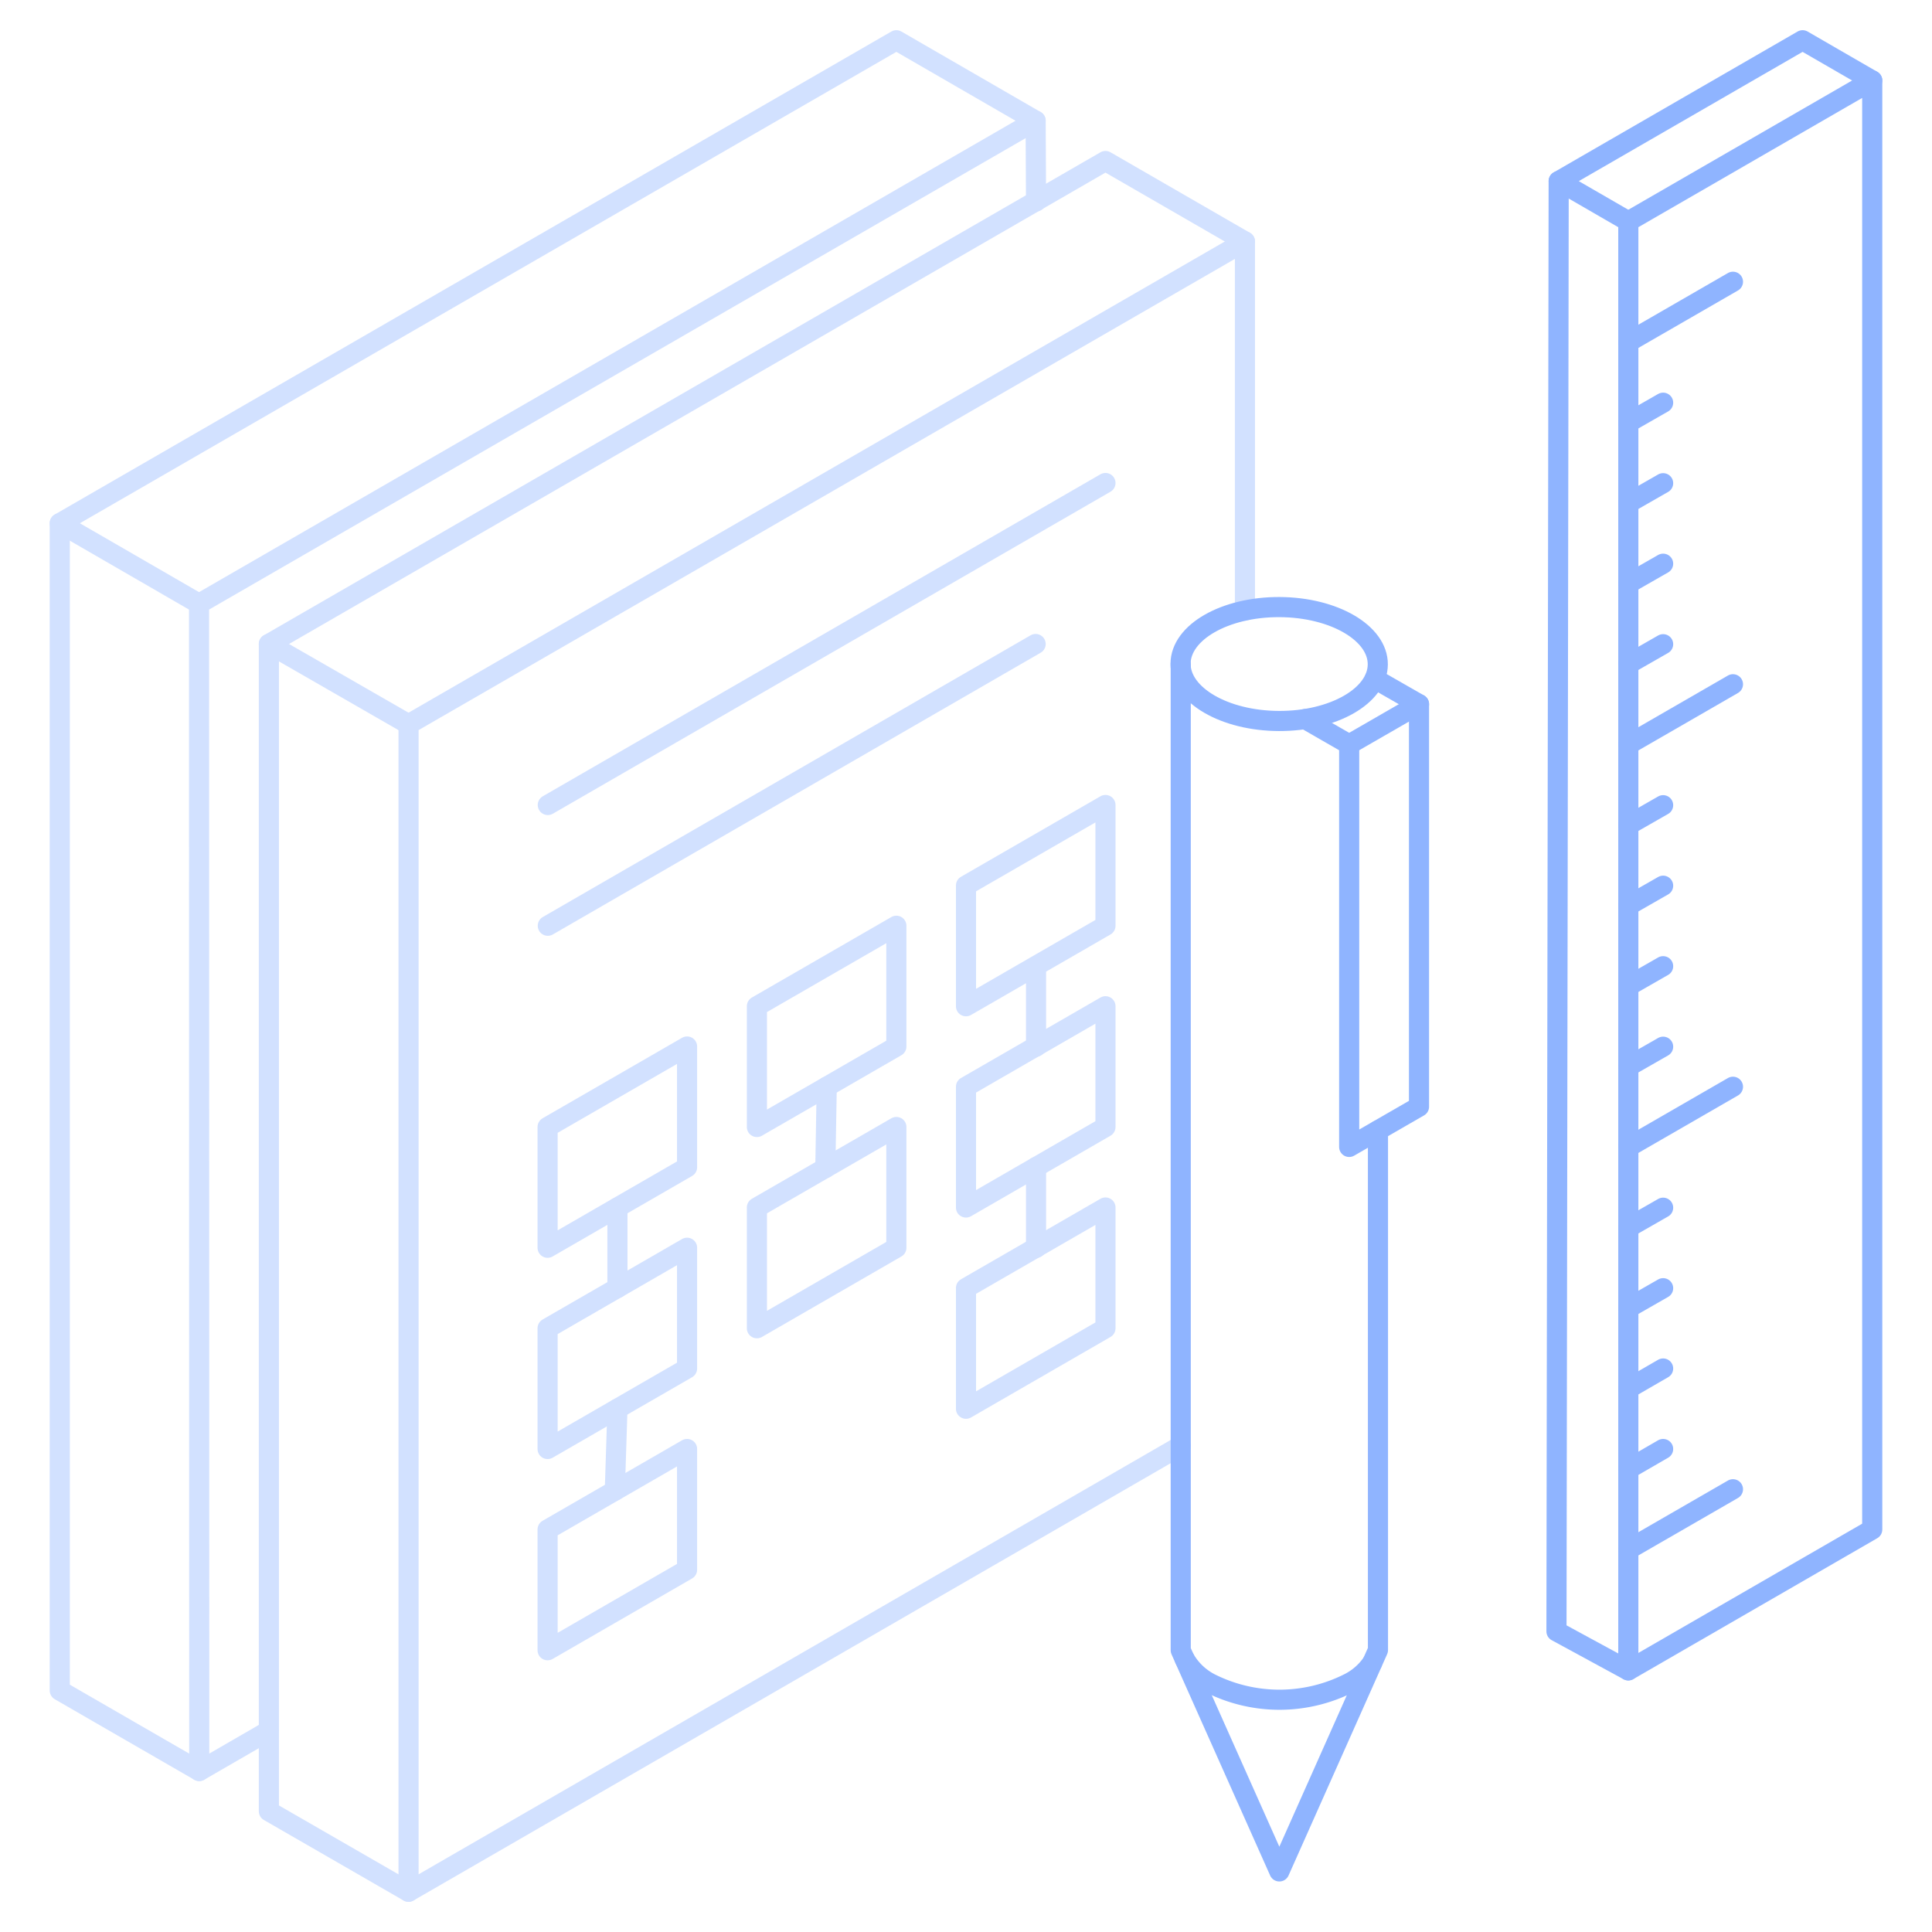 <svg xmlns="http://www.w3.org/2000/svg" viewBox="0 0 96 96"><g id="back"><g opacity="0.4"><polygon points="27.21 56 27.21 62 34.14 58 34.14 52 27.21 56" fill="none" stroke="#8fb4ff" stroke-linecap="round" stroke-linejoin="round"/><polygon points="37.61 50 37.61 56 44.54 52 44.54 46 37.61 50" fill="none" stroke="#8fb4ff" stroke-linecap="round" stroke-linejoin="round"/><polygon points="48 44 48 50 54.93 46 54.93 40 48 44" fill="none" stroke="#8fb4ff" stroke-linecap="round" stroke-linejoin="round"/><polygon points="27.21 66 27.21 72 34.14 68 34.14 62 27.21 66" fill="none" stroke="#8fb4ff" stroke-linecap="round" stroke-linejoin="round"/><polygon points="37.61 60 37.61 66 44.54 62 44.54 56 37.61 60" fill="none" stroke="#8fb4ff" stroke-linecap="round" stroke-linejoin="round"/><polygon points="48 54 48 60 54.93 56 54.93 50 48 54" fill="none" stroke="#8fb4ff" stroke-linecap="round" stroke-linejoin="round"/><polygon points="27.21 76 27.21 82 34.14 78 34.14 72 27.21 76" fill="none" stroke="#8fb4ff" stroke-linecap="round" stroke-linejoin="round"/><polygon points="48 64 48 70 54.93 66 54.93 60 48 64" fill="none" stroke="#8fb4ff" stroke-linecap="round" stroke-linejoin="round"/><line x1="30.68" y1="60" x2="30.68" y2="64" fill="none" stroke="#8fb4ff" stroke-linecap="round" stroke-linejoin="round"/><line x1="30.68" y1="70" x2="30.55" y2="74.07" fill="none" stroke="#8fb4ff" stroke-linecap="round" stroke-linejoin="round"/><line x1="41.08" y1="54" x2="41.01" y2="58.04" fill="none" stroke="#8fb4ff" stroke-linecap="round" stroke-linejoin="round"/><line x1="51.48" y1="48.01" x2="51.48" y2="52.01" fill="none" stroke="#8fb4ff" stroke-linecap="round" stroke-linejoin="round"/><line x1="51.48" y1="57.99" x2="51.48" y2="62.01" fill="none" stroke="#8fb4ff" stroke-linecap="round" stroke-linejoin="round"/><line x1="27.22" y1="40" x2="54.93" y2="24" fill="none" stroke="#8fb4ff" stroke-linecap="round" stroke-linejoin="round"/><line x1="27.22" y1="46" x2="51.46" y2="32" fill="none" stroke="#8fb4ff" stroke-linecap="round" stroke-linejoin="round"/><polyline points="58.67 71.84 20.3 94 20.3 35.99 61.86 12 61.86 30.34" fill="none" stroke="#8fb4ff" stroke-linecap="round" stroke-linejoin="round"/><polyline points="20.3 94 13.36 90 13.36 32 54.93 8 61.86 12" fill="none" stroke="#8fb4ff" stroke-linecap="round" stroke-linejoin="round"/><polyline points="9.89 30 2.97 26 44.54 2 51.46 6 51.48 10.01" fill="none" stroke="#8fb4ff" stroke-linecap="round" stroke-linejoin="round"/><polyline points="9.9 88 9.89 30 51.46 6" fill="none" stroke="#8fb4ff" stroke-linecap="round" stroke-linejoin="round"/><polyline points="2.97 26 2.97 84 9.9 88 13.36 86" fill="none" stroke="#8fb4ff" stroke-linecap="round" stroke-linejoin="round"/><line x1="13.36" y1="32" x2="20.3" y2="35.99" fill="none" stroke="#8fb4ff" stroke-linecap="round" stroke-linejoin="round"/></g></g><g id="front"><ellipse cx="63.57" cy="32.99" rx="2.83" ry="4.9" transform="translate(30.35 96.45) rotate(-89.8)" fill="none" stroke="#8fb4ff" stroke-linecap="round" stroke-linejoin="round"/><polyline points="68.47 56.17 68.47 81.99 63.57 92.99 58.67 82 58.67 33" fill="none" stroke="#8fb4ff" stroke-linecap="round" stroke-linejoin="round"/><polygon points="93.03 4 80.91 11 80.91 83 93.03 76 93.03 4" fill="none" stroke="#8fb4ff" stroke-linecap="round" stroke-linejoin="round"/><polyline points="80.91 83 77.34 81.06 77.45 9" fill="none" stroke="#8fb4ff" stroke-linecap="round" stroke-linejoin="round"/><polyline points="93.03 4 89.57 2 77.45 9 80.91 11" fill="none" stroke="#8fb4ff" stroke-linecap="round" stroke-linejoin="round"/><line x1="80.91" y1="77" x2="86.11" y2="74" fill="none" stroke="#8fb4ff" stroke-linecap="round" stroke-linejoin="round"/><line x1="80.91" y1="57" x2="86.11" y2="54" fill="none" stroke="#8fb4ff" stroke-linecap="round" stroke-linejoin="round"/><line x1="80.91" y1="37" x2="86.11" y2="34" fill="none" stroke="#8fb4ff" stroke-linecap="round" stroke-linejoin="round"/><line x1="80.91" y1="73" x2="82.64" y2="72" fill="none" stroke="#8fb4ff" stroke-linecap="round" stroke-linejoin="round"/><line x1="80.91" y1="69" x2="82.64" y2="68" fill="none" stroke="#8fb4ff" stroke-linecap="round" stroke-linejoin="round"/><line x1="80.91" y1="65" x2="82.64" y2="64.01" fill="none" stroke="#8fb4ff" stroke-linecap="round" stroke-linejoin="round"/><line x1="80.91" y1="61" x2="82.64" y2="60.01" fill="none" stroke="#8fb4ff" stroke-linecap="round" stroke-linejoin="round"/><line x1="80.91" y1="53" x2="82.64" y2="52.01" fill="none" stroke="#8fb4ff" stroke-linecap="round" stroke-linejoin="round"/><line x1="80.91" y1="49" x2="82.64" y2="48.01" fill="none" stroke="#8fb4ff" stroke-linecap="round" stroke-linejoin="round"/><line x1="80.91" y1="45" x2="82.64" y2="44.01" fill="none" stroke="#8fb4ff" stroke-linecap="round" stroke-linejoin="round"/><line x1="80.91" y1="41" x2="82.64" y2="40.01" fill="none" stroke="#8fb4ff" stroke-linecap="round" stroke-linejoin="round"/><line x1="80.91" y1="17" x2="86.11" y2="14" fill="none" stroke="#8fb4ff" stroke-linecap="round" stroke-linejoin="round"/><line x1="80.91" y1="33" x2="82.64" y2="32.01" fill="none" stroke="#8fb4ff" stroke-linecap="round" stroke-linejoin="round"/><line x1="80.91" y1="29" x2="82.64" y2="28.01" fill="none" stroke="#8fb4ff" stroke-linecap="round" stroke-linejoin="round"/><line x1="80.91" y1="25" x2="82.64" y2="24.01" fill="none" stroke="#8fb4ff" stroke-linecap="round" stroke-linejoin="round"/><line x1="80.91" y1="21" x2="82.64" y2="20.01" fill="none" stroke="#8fb4ff" stroke-linecap="round" stroke-linejoin="round"/><polyline points="68.31 33.73 70.51 34.99 70.51 54.99 67.04 56.99 67.04 36.99 64.85 35.73" fill="none" stroke="#8fb4ff" stroke-linecap="round" stroke-linejoin="round"/><line x1="67.04" y1="36.99" x2="70.51" y2="34.99" fill="none" stroke="#8fb4ff" stroke-linecap="round" stroke-linejoin="round"/><path d="M68.18,82.63a3.07,3.07,0,0,1-1.14,1,7.66,7.66,0,0,1-6.93,0,3.1,3.1,0,0,1-1.24-1.19" fill="none" stroke="#8fb4ff" stroke-linecap="round" stroke-linejoin="round"/></g></svg>